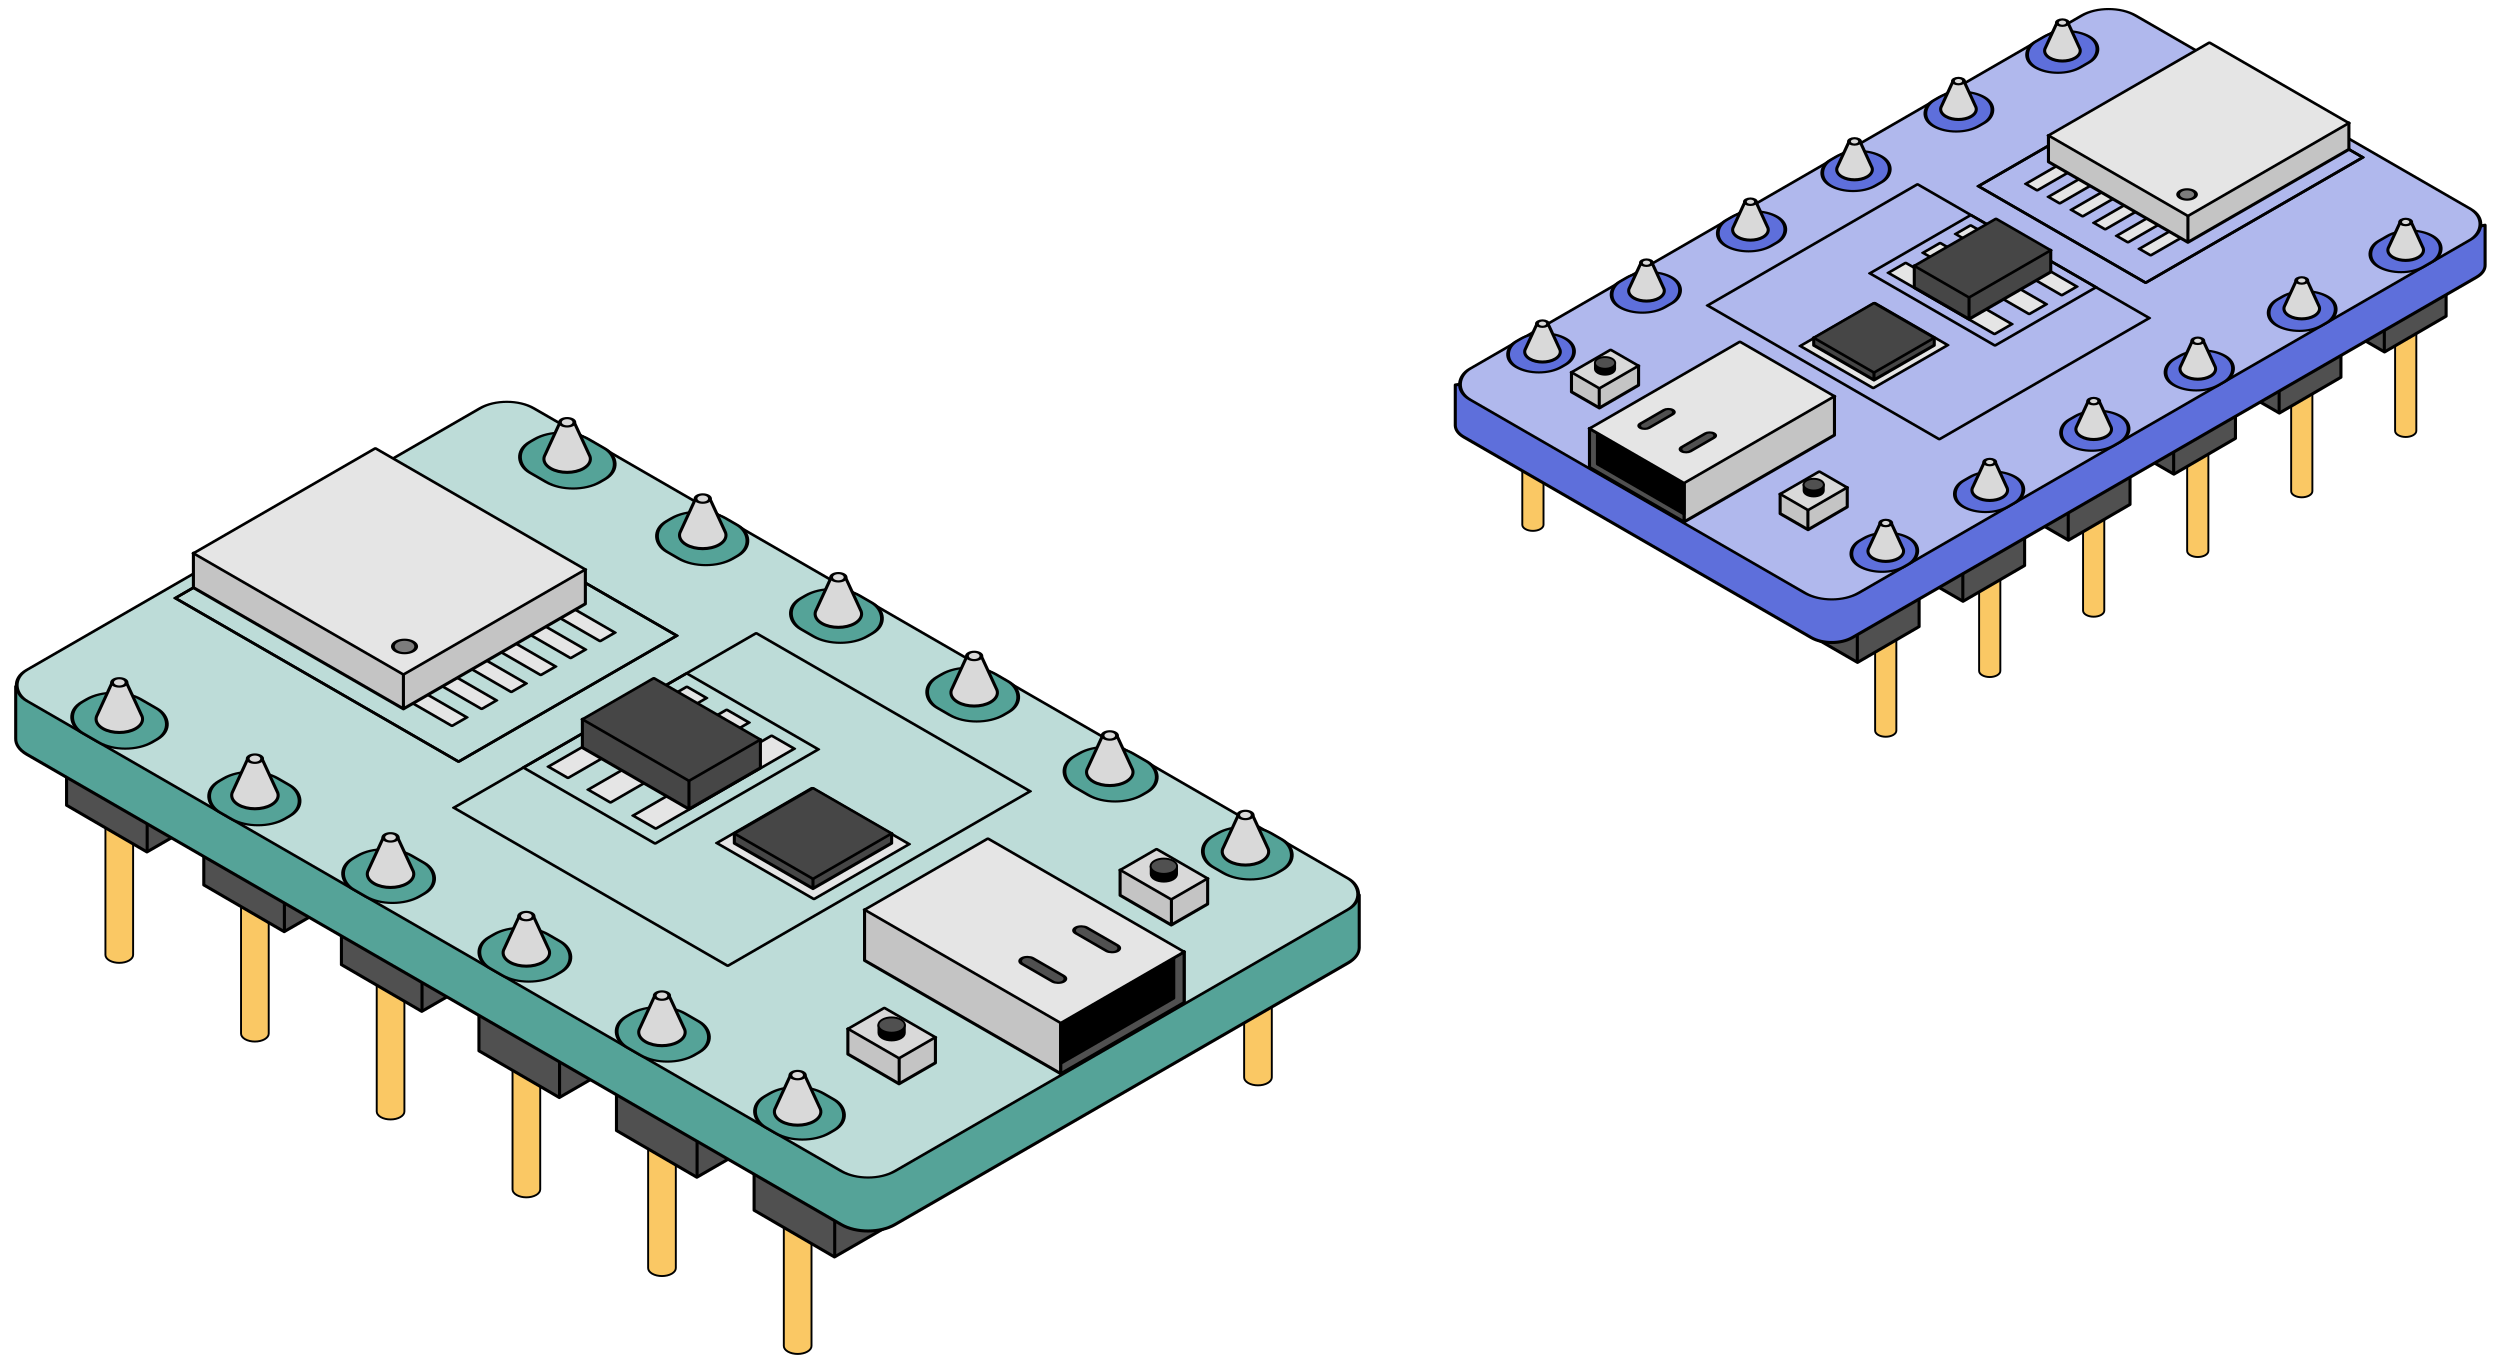 <svg width="732" height="397" viewBox="0 0 732 397" fill="none" xmlns="http://www.w3.org/2000/svg">
<path d="M236.422 395.748C235.633 396.204 234.598 396.433 233.563 396.434C232.523 396.435 231.483 396.206 230.69 395.748C229.899 395.291 229.503 394.692 229.503 394.093L229.503 346.2L237.61 346.2L237.61 394.093C237.61 394.692 237.214 395.291 236.422 395.748Z" fill="#FAC864" stroke="black" stroke-width="0.566" stroke-linecap="round" stroke-linejoin="round"/>
<path d="M230.663 344.533C229.068 345.453 229.068 346.946 230.663 347.867C232.257 348.787 234.843 348.787 236.437 347.867C238.032 346.946 238.032 345.453 236.437 344.533C234.843 343.612 232.257 343.612 230.663 344.533Z" fill="#FFE598" stroke="black" stroke-width="0.566" stroke-linecap="round" stroke-linejoin="round"/>
<path d="M117.223 327.089C115.64 328.003 113.074 328.003 111.491 327.089C110.699 326.633 110.304 326.034 110.304 325.435L110.304 277.541L118.411 277.541L118.41 325.435C118.41 326.034 118.015 326.633 117.223 327.089Z" fill="#FAC864" stroke="black" stroke-width="0.566" stroke-linecap="round" stroke-linejoin="round"/>
<path d="M111.463 275.874C109.868 276.795 109.868 278.287 111.463 279.208C113.058 280.129 115.643 280.129 117.238 279.208C118.832 278.287 118.832 276.795 117.238 275.874C115.643 274.953 113.058 274.953 111.463 275.874Z" fill="#FFE598" stroke="black" stroke-width="0.566" stroke-linecap="round" stroke-linejoin="round"/>
<path d="M156.989 349.897C155.406 350.811 152.839 350.811 151.256 349.897C150.465 349.44 150.069 348.841 150.069 348.242L150.069 300.349L158.176 300.349L158.176 348.242C158.176 348.841 157.78 349.44 156.989 349.897Z" fill="#FAC864" stroke="black" stroke-width="0.566" stroke-linecap="round" stroke-linejoin="round"/>
<path d="M151.229 298.682C149.634 299.602 149.634 301.095 151.229 302.016C152.823 302.936 155.409 302.936 157.003 302.016C158.598 301.095 158.598 299.602 157.003 298.682C155.409 297.761 152.823 297.761 151.229 298.682Z" fill="#FFE598" stroke="black" stroke-width="0.566" stroke-linecap="round" stroke-linejoin="round"/>
<path d="M37.789 281.238C36.206 282.152 33.639 282.152 32.056 281.238C31.265 280.781 30.869 280.183 30.869 279.584L30.869 231.69L38.976 231.69L38.976 279.584C38.976 280.183 38.58 280.781 37.789 281.238Z" fill="#FAC864" stroke="black" stroke-width="0.566" stroke-linecap="round" stroke-linejoin="round"/>
<path d="M32.029 230.023C30.434 230.944 30.434 232.436 32.029 233.357C33.623 234.278 36.209 234.278 37.803 233.357C39.398 232.436 39.398 230.944 37.803 230.023C36.209 229.102 33.623 229.102 32.029 230.023Z" fill="#FFE598" stroke="black" stroke-width="0.566" stroke-linecap="round" stroke-linejoin="round"/>
<path d="M196.695 372.941C195.112 373.855 192.545 373.855 190.962 372.941C190.171 372.484 189.775 371.885 189.775 371.286L189.775 323.392L197.882 323.392L197.882 371.286C197.882 371.885 197.486 372.484 196.695 372.941Z" fill="#FAC864" stroke="black" stroke-width="0.566" stroke-linecap="round" stroke-linejoin="round"/>
<path d="M190.934 321.725C189.34 322.646 189.34 324.139 190.934 325.059C192.529 325.98 195.114 325.98 196.709 325.059C198.303 324.139 198.303 322.646 196.709 321.725C195.114 320.805 192.529 320.805 190.934 321.725Z" fill="#FFE598" stroke="black" stroke-width="0.566" stroke-linecap="round" stroke-linejoin="round"/>
<path d="M77.495 304.282C75.912 305.196 73.345 305.196 71.762 304.282C70.971 303.825 70.575 303.226 70.575 302.627L70.575 254.734L78.682 254.734L78.682 302.627C78.682 303.226 78.286 303.825 77.495 304.282Z" fill="#FAC864" stroke="black" stroke-width="0.566" stroke-linecap="round" stroke-linejoin="round"/>
<path d="M71.735 253.067C70.14 253.987 70.14 255.48 71.735 256.401C73.33 257.321 75.915 257.321 77.51 256.401C79.104 255.48 79.104 253.987 77.51 253.067C75.915 252.146 73.33 252.146 71.735 253.067Z" fill="#FFE598" stroke="black" stroke-width="0.566" stroke-linecap="round" stroke-linejoin="round"/>
<path d="M220.801 354.357L220.801 342.786L261.069 346.712L261.069 358.379L244.329 368.036L220.801 354.357Z" fill="#505050" stroke="black" stroke-width="0.906" stroke-linecap="round" stroke-linejoin="round"/>
<path d="M244.402 356.281V367.855" stroke="black" stroke-width="0.906"/>
<rect width="19.299" height="27.099" transform="matrix(0.866 -0.5 0.866 0.5 220.861 342.738)" fill="#B3B3B3" stroke="black" stroke-width="0.906" stroke-linecap="round" stroke-linejoin="round"/>
<path d="M371.2 317.104C369.617 318.018 367.051 318.018 365.468 317.104C364.676 316.647 364.281 316.048 364.281 315.449L364.281 267.555L372.388 267.555L372.387 315.449C372.387 316.048 371.992 316.647 371.2 317.104Z" fill="#FAC864" stroke="black" stroke-width="0.566" stroke-linecap="round" stroke-linejoin="round"/>
<path d="M365.439 265.888C363.845 266.809 363.845 268.302 365.439 269.222C367.034 270.143 369.619 270.143 371.214 269.222C372.808 268.302 372.808 266.809 371.214 265.888C369.619 264.968 367.034 264.968 365.439 265.888Z" fill="#FFE598" stroke="black" stroke-width="0.566" stroke-linecap="round" stroke-linejoin="round"/>
<path d="M180.504 331.018L180.505 319.447L220.773 323.373L220.773 335.04L204.033 344.696L180.504 331.018Z" fill="#505050" stroke="black" stroke-width="0.906" stroke-linecap="round" stroke-linejoin="round"/>
<path d="M204.106 332.942V344.516" stroke="black" stroke-width="0.906"/>
<rect width="19.299" height="27.099" transform="matrix(0.866 -0.5 0.866 0.5 180.564 319.399)" fill="#B3B3B3" stroke="black" stroke-width="0.906" stroke-linecap="round" stroke-linejoin="round"/>
<path d="M140.235 307.679L140.236 296.108L180.504 300.034L180.504 311.701L163.764 321.357L140.235 307.679Z" fill="#505050" stroke="black" stroke-width="0.906" stroke-linecap="round" stroke-linejoin="round"/>
<path d="M163.836 309.603V321.177" stroke="black" stroke-width="0.906"/>
<rect width="19.299" height="27.099" transform="matrix(0.866 -0.5 0.866 0.5 140.296 296.06)" fill="#B3B3B3" stroke="black" stroke-width="0.906" stroke-linecap="round" stroke-linejoin="round"/>
<path d="M99.968 282.449L99.968 270.878L140.236 274.804L140.236 286.471L123.496 296.127L99.968 282.449Z" fill="#505050" stroke="black" stroke-width="0.906" stroke-linecap="round" stroke-linejoin="round"/>
<path d="M123.57 284.373V295.947" stroke="black" stroke-width="0.906"/>
<rect width="19.299" height="27.099" transform="matrix(0.866 -0.5 0.866 0.5 100.029 270.83)" fill="#B3B3B3" stroke="black" stroke-width="0.906" stroke-linecap="round" stroke-linejoin="round"/>
<path d="M59.671 259.11L59.672 247.539L99.94 251.465L99.94 263.132L83.2 272.788L59.671 259.11Z" fill="#505050" stroke="black" stroke-width="0.906" stroke-linecap="round" stroke-linejoin="round"/>
<path d="M83.273 261.033V272.608" stroke="black" stroke-width="0.906"/>
<rect width="19.299" height="27.099" transform="matrix(0.866 -0.5 0.866 0.5 59.733 247.491)" fill="#B3B3B3" stroke="black" stroke-width="0.906" stroke-linecap="round" stroke-linejoin="round"/>
<path d="M19.492 235.77L19.492 224.199L59.761 228.126L59.761 239.792L43.02 249.449L19.492 235.77Z" fill="#505050" stroke="black" stroke-width="0.906" stroke-linecap="round" stroke-linejoin="round"/>
<path d="M43.094 237.694V249.269" stroke="black" stroke-width="0.906"/>
<rect width="19.299" height="27.099" transform="matrix(0.866 -0.5 0.866 0.5 19.554 224.151)" fill="#B3B3B3" stroke="black" stroke-width="0.906" stroke-linecap="round" stroke-linejoin="round"/>
<path d="M246.332 358.559L7.844 220.868C5.624 219.586 4.541 217.896 4.597 216.215V201.03L397.983 262.066V277.547C397.923 279.14 396.841 280.722 394.736 281.937L262.022 358.559C257.689 361.061 250.665 361.061 246.332 358.559Z" fill="#55A398" stroke="black" stroke-width="0.906" stroke-linecap="round" stroke-linejoin="round"/>
<rect width="171.362" height="293.499" rx="9.059" transform="matrix(-0.866 0.5 0.866 0.5 148.404 115)" fill="#BDDCD8" stroke="black" stroke-width="0.906" stroke-linecap="round" stroke-linejoin="round"/>
<rect width="95.781" height="73.783" transform="matrix(-0.866 -0.5 -0.866 0.5 198.164 186.122)" stroke="black" stroke-width="0.906" stroke-linecap="round" stroke-linejoin="round"/>
<rect width="95.781" height="73.783" transform="matrix(-0.866 -0.5 -0.866 0.5 198.164 186.122)" stroke="black" stroke-width="0.906" stroke-linecap="round" stroke-linejoin="round"/>
<rect width="79.128" height="5.028" transform="matrix(-0.866 -0.5 -0.866 0.5 180.061 185.23)" fill="#E5E5E5" stroke="black" stroke-width="0.906" stroke-linecap="round" stroke-linejoin="round"/>
<rect width="79.128" height="5.028" transform="matrix(-0.866 -0.5 -0.866 0.5 162.689 195.156)" fill="#E5E5E5" stroke="black" stroke-width="0.906" stroke-linecap="round" stroke-linejoin="round"/>
<rect width="79.128" height="5.028" transform="matrix(-0.866 -0.5 -0.866 0.5 145.377 205.083)" fill="#E5E5E5" stroke="black" stroke-width="0.906" stroke-linecap="round" stroke-linejoin="round"/>
<rect width="79.128" height="5.028" transform="matrix(-0.866 -0.5 -0.866 0.5 171.435 190.193)" fill="#E5E5E5" stroke="black" stroke-width="0.906" stroke-linecap="round" stroke-linejoin="round"/>
<rect width="79.128" height="5.028" transform="matrix(-0.866 -0.5 -0.866 0.5 154.063 200.12)" fill="#E5E5E5" stroke="black" stroke-width="0.906" stroke-linecap="round" stroke-linejoin="round"/>
<rect width="79.128" height="5.028" transform="matrix(-0.866 -0.5 -0.866 0.5 136.692 210.046)" fill="#E5E5E5" stroke="black" stroke-width="0.906" stroke-linecap="round" stroke-linejoin="round"/>
<path d="M118.121 207.558L56.629 172.056L56.629 161.974L171.395 166.789L171.395 176.8L118.121 207.558Z" fill="#C4C4C4"/>
<path d="M118.121 207.558L56.629 172.056L56.629 161.974L171.395 166.789L171.395 176.8L118.121 207.558ZM118.121 207.558L118.121 197.544" stroke="black" stroke-width="0.906" stroke-linecap="round" stroke-linejoin="round"/>
<rect width="71.004" height="61.516" transform="matrix(-0.866 -0.5 -0.866 0.5 171.395 166.751)" fill="#E5E5E5" stroke="black" stroke-width="0.906" stroke-linecap="round" stroke-linejoin="round"/>
<rect width="32.855" height="32.2" transform="matrix(-0.866 -0.5 -0.866 0.5 266.212 247.163)" fill="#E5E5E5" stroke="black" stroke-width="0.906" stroke-linecap="round" stroke-linejoin="round"/>
<path d="M238.042 260.176L215.016 246.881L215.016 244.045L261.069 244.045L261.069 246.881L238.042 260.176Z" fill="#464646"/>
<path d="M238.042 260.176L215.016 246.881L215.016 244.045H261.069L261.069 246.881L238.042 260.176ZM238.042 260.176L238.042 257.369" stroke="black" stroke-width="0.906" stroke-linecap="round" stroke-linejoin="round"/>
<rect width="26.589" height="26.589" transform="matrix(-0.866 -0.5 -0.866 0.5 261.069 244.045)" fill="#464646" stroke="black" stroke-width="0.906" stroke-linecap="round" stroke-linejoin="round"/>
<rect width="19.73" height="23.608" rx="9.059" transform="matrix(-0.866 0.5 0.866 0.5 33.315 200.186)" fill="#55A398" stroke="black" stroke-width="0.906" stroke-linecap="round" stroke-linejoin="round"/>
<rect width="19.73" height="22.16" rx="9.059" transform="matrix(-0.866 0.5 0.866 0.5 73.427 223.345)" fill="#55A398" stroke="black" stroke-width="0.906" stroke-linecap="round" stroke-linejoin="round"/>
<rect width="19.73" height="22.363" rx="9.059" transform="matrix(-0.866 0.5 0.866 0.5 112.643 245.986)" fill="#55A398" stroke="black" stroke-width="0.906" stroke-linecap="round" stroke-linejoin="round"/>
<rect width="19.73" height="22.365" rx="9.059" transform="matrix(-0.866 0.5 0.866 0.5 152.542 269.021)" fill="#55A398" stroke="black" stroke-width="0.906" stroke-linecap="round" stroke-linejoin="round"/>
<rect width="19.73" height="22.793" rx="9.059" transform="matrix(-0.866 0.5 0.866 0.5 192.738 292.229)" fill="#55A398" stroke="black" stroke-width="0.906" stroke-linecap="round" stroke-linejoin="round"/>
<rect width="19.73" height="21.665" rx="9.059" transform="matrix(-0.866 0.5 0.866 0.5 233.254 315.621)" fill="#55A398" stroke="black" stroke-width="0.906" stroke-linecap="round" stroke-linejoin="round"/>
<path d="M238.355 328.304C235.698 329.838 231.39 329.838 228.733 328.304C227.077 327.348 226.453 326.022 226.861 324.787L231.467 314.771H235.603L240.227 324.787C240.635 326.022 240.011 327.348 238.355 328.304Z" fill="#D9D9D9" stroke="black" stroke-width="0.906" stroke-linecap="round" stroke-linejoin="round"/>
<circle r="1.728" transform="matrix(-0.866 -0.5 -0.866 0.5 233.544 314.786)" fill="#D9D9D9" stroke="black" stroke-width="0.906" stroke-linecap="round" stroke-linejoin="round"/>
<path d="M198.629 305.024C195.972 306.558 191.664 306.558 189.007 305.024C187.351 304.068 186.727 302.742 187.135 301.507L191.741 291.491H195.877L200.501 301.507C200.909 302.742 200.285 304.068 198.629 305.024Z" fill="#D9D9D9" stroke="black" stroke-width="0.906" stroke-linecap="round" stroke-linejoin="round"/>
<circle r="1.728" transform="matrix(-0.866 -0.5 -0.866 0.5 193.819 291.506)" fill="#D9D9D9" stroke="black" stroke-width="0.906" stroke-linecap="round" stroke-linejoin="round"/>
<path d="M158.924 281.744C156.267 283.278 151.959 283.278 149.302 281.744C147.646 280.788 147.022 279.462 147.43 278.227L152.036 268.211H156.172L160.796 278.227C161.204 279.462 160.58 280.788 158.924 281.744Z" fill="#D9D9D9" stroke="black" stroke-width="0.906" stroke-linecap="round" stroke-linejoin="round"/>
<circle r="1.728" transform="matrix(-0.866 -0.5 -0.866 0.5 154.113 268.226)" fill="#D9D9D9" stroke="black" stroke-width="0.906" stroke-linecap="round" stroke-linejoin="round"/>
<path d="M119.159 258.7C116.501 260.234 112.193 260.234 109.536 258.7C107.88 257.744 107.256 256.418 107.665 255.183L112.27 245.167H116.407L121.03 255.183C121.439 256.418 120.815 257.744 119.159 258.7Z" fill="#D9D9D9" stroke="black" stroke-width="0.906" stroke-linecap="round" stroke-linejoin="round"/>
<circle r="1.728" transform="matrix(-0.866 -0.5 -0.866 0.5 114.348 245.182)" fill="#D9D9D9" stroke="black" stroke-width="0.906" stroke-linecap="round" stroke-linejoin="round"/>
<path d="M79.453 235.657C76.795 237.191 72.487 237.191 69.83 235.657C68.174 234.7 67.55 233.374 67.959 232.139L72.564 222.124H76.701L81.324 232.139C81.732 233.374 81.109 234.7 79.453 235.657Z" fill="#D9D9D9" stroke="black" stroke-width="0.906" stroke-linecap="round" stroke-linejoin="round"/>
<circle r="1.728" transform="matrix(-0.866 -0.5 -0.866 0.5 74.641 222.138)" fill="#D9D9D9" stroke="black" stroke-width="0.906" stroke-linecap="round" stroke-linejoin="round"/>
<path d="M39.746 213.322C37.089 214.856 32.781 214.856 30.124 213.322C28.468 212.366 27.844 211.039 28.253 209.804L32.858 199.789H36.994L41.618 209.804C42.026 211.039 41.403 212.366 39.746 213.322Z" fill="#D9D9D9" stroke="black" stroke-width="0.906" stroke-linecap="round" stroke-linejoin="round"/>
<circle r="1.728" transform="matrix(-0.866 -0.5 -0.866 0.5 34.935 199.804)" fill="#D9D9D9" stroke="black" stroke-width="0.906" stroke-linecap="round" stroke-linejoin="round"/>
<rect width="19.73" height="23.608" rx="9.059" transform="matrix(-0.866 0.5 0.866 0.5 164.44 124.024)" fill="#55A398" stroke="black" stroke-width="0.906" stroke-linecap="round" stroke-linejoin="round"/>
<rect width="19.73" height="22.16" rx="9.059" transform="matrix(-0.866 0.5 0.866 0.5 204.552 147.182)" fill="#55A398" stroke="black" stroke-width="0.906" stroke-linecap="round" stroke-linejoin="round"/>
<rect width="19.73" height="22.363" rx="9.059" transform="matrix(-0.866 0.5 0.866 0.5 243.768 169.823)" fill="#55A398" stroke="black" stroke-width="0.906" stroke-linecap="round" stroke-linejoin="round"/>
<rect width="19.73" height="22.365" rx="9.059" transform="matrix(-0.866 0.5 0.866 0.5 283.667 192.859)" fill="#55A398" stroke="black" stroke-width="0.906" stroke-linecap="round" stroke-linejoin="round"/>
<rect width="19.73" height="22.793" rx="9.059" transform="matrix(-0.866 0.5 0.866 0.5 323.862 216.066)" fill="#55A398" stroke="black" stroke-width="0.906" stroke-linecap="round" stroke-linejoin="round"/>
<rect width="19.73" height="21.665" rx="9.059" transform="matrix(-0.866 0.5 0.866 0.5 364.379 239.458)" fill="#55A398" stroke="black" stroke-width="0.906" stroke-linecap="round" stroke-linejoin="round"/>
<path d="M369.478 252.142C366.821 253.676 362.513 253.676 359.856 252.142C358.2 251.186 357.576 249.859 357.984 248.624L362.59 238.609H366.726L371.35 248.624C371.758 249.859 371.134 251.186 369.478 252.142Z" fill="#D9D9D9" stroke="black" stroke-width="0.906" stroke-linecap="round" stroke-linejoin="round"/>
<circle r="1.728" transform="matrix(-0.866 -0.5 -0.866 0.5 364.668 238.624)" fill="#D9D9D9" stroke="black" stroke-width="0.906" stroke-linecap="round" stroke-linejoin="round"/>
<path d="M329.754 228.862C327.097 230.396 322.789 230.396 320.132 228.862C318.476 227.906 317.852 226.579 318.26 225.344L322.866 215.329H327.002L331.626 225.344C332.034 226.579 331.41 227.906 329.754 228.862Z" fill="#D9D9D9" stroke="black" stroke-width="0.906" stroke-linecap="round" stroke-linejoin="round"/>
<circle r="1.728" transform="matrix(-0.866 -0.5 -0.866 0.5 324.944 215.344)" fill="#D9D9D9" stroke="black" stroke-width="0.906" stroke-linecap="round" stroke-linejoin="round"/>
<path d="M290.048 205.582C287.391 207.116 283.083 207.116 280.426 205.582C278.77 204.625 278.146 203.299 278.554 202.064L283.16 192.049H287.296L291.92 202.064C292.328 203.299 291.704 204.625 290.048 205.582Z" fill="#D9D9D9" stroke="black" stroke-width="0.906" stroke-linecap="round" stroke-linejoin="round"/>
<circle r="1.728" transform="matrix(-0.866 -0.5 -0.866 0.5 285.238 192.063)" fill="#D9D9D9" stroke="black" stroke-width="0.906" stroke-linecap="round" stroke-linejoin="round"/>
<path d="M250.284 182.538C247.626 184.072 243.318 184.072 240.661 182.538C239.005 181.582 238.381 180.255 238.79 179.02L243.395 169.005H247.532L252.155 179.02C252.564 180.255 251.94 181.582 250.284 182.538Z" fill="#D9D9D9" stroke="black" stroke-width="0.906" stroke-linecap="round" stroke-linejoin="round"/>
<circle r="1.728" transform="matrix(-0.866 -0.5 -0.866 0.5 245.473 169.02)" fill="#D9D9D9" stroke="black" stroke-width="0.906" stroke-linecap="round" stroke-linejoin="round"/>
<path d="M210.577 159.494C207.919 161.028 203.611 161.028 200.954 159.494C199.298 158.538 198.674 157.212 199.083 155.976L203.688 145.961H207.825L212.448 155.976C212.856 157.212 212.233 158.538 210.577 159.494Z" fill="#D9D9D9" stroke="black" stroke-width="0.906" stroke-linecap="round" stroke-linejoin="round"/>
<circle r="1.728" transform="matrix(-0.866 -0.5 -0.866 0.5 205.766 145.976)" fill="#D9D9D9" stroke="black" stroke-width="0.906" stroke-linecap="round" stroke-linejoin="round"/>
<path d="M170.871 137.159C168.214 138.693 163.906 138.693 161.249 137.159C159.593 136.203 158.969 134.877 159.377 133.642L163.983 123.627H168.119L172.743 133.642C173.151 134.877 172.527 136.203 170.871 137.159Z" fill="#D9D9D9" stroke="black" stroke-width="0.906" stroke-linecap="round" stroke-linejoin="round"/>
<circle r="1.728" transform="matrix(-0.866 -0.5 -0.866 0.5 166.06 123.641)" fill="#D9D9D9" stroke="black" stroke-width="0.906" stroke-linecap="round" stroke-linejoin="round"/>
<path d="M327.964 262.134L327.964 254.768L353.599 257.268L353.599 264.695L342.942 270.842L327.964 262.134Z" fill="#C4C4C4" stroke="black" stroke-width="0.906" stroke-linecap="round" stroke-linejoin="round"/>
<path d="M342.99 263.359V270.727" stroke="black" stroke-width="0.906"/>
<rect width="12.286" height="17.251" transform="matrix(0.866 -0.5 0.866 0.5 328.004 254.738)" fill="#D9D9D9" stroke="black" stroke-width="0.906" stroke-linecap="round" stroke-linejoin="round"/>
<path d="M343.503 257.49C342.753 257.923 341.77 258.14 340.786 258.141C339.798 258.142 338.81 257.925 338.056 257.49C337.304 257.055 336.928 256.486 336.928 255.917L336.93 253.635L344.633 253.635L344.631 255.917C344.631 256.486 344.255 257.055 343.503 257.49Z" fill="black" stroke="black" stroke-width="0.566" stroke-linecap="round" stroke-linejoin="round"/>
<path d="M338.031 252.051C336.516 252.926 336.516 254.344 338.031 255.219C339.547 256.094 342.003 256.094 343.518 255.219C345.034 254.344 345.034 252.926 343.518 252.051C342.003 251.177 339.547 251.177 338.031 252.051Z" fill="#505050" stroke="black" stroke-width="0.566" stroke-linecap="round" stroke-linejoin="round"/>
<path d="M248.255 308.635L248.255 301.269L273.89 303.769L273.89 311.196L263.233 317.343L248.255 308.635Z" fill="#C4C4C4" stroke="black" stroke-width="0.906" stroke-linecap="round" stroke-linejoin="round"/>
<path d="M263.281 309.86V317.228" stroke="black" stroke-width="0.906"/>
<rect width="12.286" height="17.251" transform="matrix(0.866 -0.5 0.866 0.5 248.294 301.239)" fill="#D9D9D9" stroke="black" stroke-width="0.906" stroke-linecap="round" stroke-linejoin="round"/>
<path d="M263.795 303.991C263.045 304.424 262.062 304.641 261.078 304.642C260.09 304.643 259.102 304.426 258.348 303.991C257.596 303.557 257.22 302.988 257.22 302.418L257.222 300.136L264.925 300.136L264.923 302.418C264.923 302.988 264.547 303.557 263.795 303.991Z" fill="black" stroke="black" stroke-width="0.566" stroke-linecap="round" stroke-linejoin="round"/>
<path d="M258.324 298.553C256.809 299.427 256.809 300.846 258.324 301.72C259.839 302.595 262.296 302.595 263.811 301.72C265.326 300.846 265.326 299.427 263.811 298.553C262.296 297.678 259.839 297.678 258.324 298.553Z" fill="#505050" stroke="black" stroke-width="0.566" stroke-linecap="round" stroke-linejoin="round"/>
<path d="M310.592 314.377L253.14 281.207L253.14 266.389L346.71 278.679L346.71 293.525L310.592 314.377Z" fill="#C4C4C4"/>
<path d="M310.592 314.377L253.14 281.207L253.14 266.389L346.71 278.679L346.71 293.525L310.592 314.377ZM310.592 314.377L310.592 299.3" stroke="black" stroke-width="0.906" stroke-linecap="round" stroke-linejoin="round"/>
<path d="M346.709 293.546L310.592 314.398L310.592 299.498L346.709 278.699L346.709 293.546Z" fill="#505050" stroke="black" stroke-width="0.906" stroke-linecap="round" stroke-linejoin="round"/>
<path d="M343.668 292.217L310.625 311.294L310.625 297.662L343.668 280.151L343.668 292.217Z" fill="black" stroke="black" stroke-width="0.906" stroke-linecap="round" stroke-linejoin="round"/>
<rect width="41.705" height="66.341" transform="matrix(-0.866 0.5 0.866 0.5 289.257 245.522)" fill="#E5E5E5" stroke="black" stroke-width="0.906" stroke-linecap="round" stroke-linejoin="round"/>
<rect width="3.489" height="13.846" rx="1.745" transform="matrix(0.866 -0.5 0.866 0.5 313.595 272.438)" fill="#505050" stroke="black" stroke-width="0.906" stroke-linecap="round" stroke-linejoin="round"/>
<rect width="3.489" height="13.846" rx="1.745" transform="matrix(0.866 -0.5 0.866 0.5 297.819 281.398)" fill="#505050" stroke="black" stroke-width="0.906" stroke-linecap="round" stroke-linejoin="round"/>
<rect width="6.653" height="46.848" transform="matrix(-0.866 -0.5 -0.866 0.5 206.877 204.382)" fill="#E5E5E5" stroke="black" stroke-width="0.906" stroke-linecap="round" stroke-linejoin="round"/>
<rect width="7.562" height="46.848" transform="matrix(-0.866 -0.5 -0.866 0.5 219.325 211.569)" fill="#E5E5E5" stroke="black" stroke-width="0.906" stroke-linecap="round" stroke-linejoin="round"/>
<rect width="7.671" height="46.848" transform="matrix(-0.866 -0.5 -0.866 0.5 232.574 219.219)" fill="#E5E5E5" stroke="black" stroke-width="0.906" stroke-linecap="round" stroke-linejoin="round"/>
<rect width="44.548" height="55.192" transform="matrix(-0.866 -0.5 -0.866 0.5 239.618 219.414)" stroke="black" stroke-width="0.906" stroke-linecap="round" stroke-linejoin="round"/>
<rect width="92.62" height="102.243" transform="matrix(-0.866 -0.5 -0.866 0.5 301.624 231.688)" stroke="black" stroke-width="0.906" stroke-linecap="round" stroke-linejoin="round"/>
<circle r="2.791" transform="matrix(-0.866 0.5 0.866 0.5 118.445 189.285)" fill="#7C7C7C" stroke="black" stroke-width="0.906" stroke-linecap="round" stroke-linejoin="round"/>
<path d="M201.73 236.915L170.52 218.896L170.52 210.602L222.646 216.57L222.646 224.839L201.73 236.915Z" fill="#464646"/>
<path d="M201.73 236.915L170.52 218.896L170.52 210.602L222.646 216.57L222.646 224.839L201.73 236.915ZM201.73 236.915L201.73 228.771" stroke="black" stroke-width="0.906" stroke-linecap="round" stroke-linejoin="round"/>
<rect width="36.038" height="24.152" transform="matrix(-0.866 -0.5 -0.866 0.5 222.646 216.562)" fill="#464646" stroke="black" stroke-width="0.906" stroke-linecap="round" stroke-linejoin="round"/>
<path d="M549.945 215.194C550.55 215.544 551.343 215.719 552.137 215.719C552.933 215.72 553.731 215.545 554.339 215.194C554.945 214.844 555.249 214.385 555.249 213.926L555.249 177.215L549.035 177.215L549.035 213.926C549.035 214.385 549.338 214.844 549.945 215.194Z" fill="#FAC864" stroke="black" stroke-width="0.566" stroke-linecap="round" stroke-linejoin="round"/>
<path d="M554.359 175.937C555.581 176.643 555.581 177.787 554.359 178.493C553.136 179.199 551.155 179.199 549.932 178.493C548.71 177.787 548.71 176.643 549.932 175.937C551.155 175.232 553.136 175.232 554.359 175.937Z" fill="#FFE598" stroke="black" stroke-width="0.566" stroke-linecap="round" stroke-linejoin="round"/>
<path d="M641.308 162.567C642.521 163.268 644.488 163.268 645.702 162.567C646.308 162.217 646.612 161.758 646.612 161.299L646.611 124.588L640.397 124.588L640.398 161.299C640.398 161.758 640.701 162.217 641.308 162.567Z" fill="#FAC864" stroke="black" stroke-width="0.566" stroke-linecap="round" stroke-linejoin="round"/>
<path d="M645.723 123.311C646.945 124.016 646.945 125.16 645.723 125.866C644.501 126.572 642.519 126.572 641.297 125.866C640.074 125.16 640.074 124.016 641.297 123.311C642.519 122.605 644.501 122.605 645.723 123.311Z" fill="#FFE598" stroke="black" stroke-width="0.566" stroke-linecap="round" stroke-linejoin="round"/>
<path d="M610.829 180.049C612.042 180.75 614.01 180.75 615.223 180.049C615.83 179.699 616.133 179.24 616.133 178.781L616.133 142.07L609.919 142.07L609.919 178.781C609.919 179.24 610.222 179.699 610.829 180.049Z" fill="#FAC864" stroke="black" stroke-width="0.566" stroke-linecap="round" stroke-linejoin="round"/>
<path d="M615.245 140.792C616.468 141.498 616.468 142.642 615.245 143.348C614.023 144.053 612.041 144.053 610.819 143.348C609.597 142.642 609.597 141.498 610.819 140.792C612.041 140.087 614.023 140.087 615.245 140.792Z" fill="#FFE598" stroke="black" stroke-width="0.566" stroke-linecap="round" stroke-linejoin="round"/>
<path d="M702.194 127.422C703.408 128.122 705.375 128.122 706.588 127.422C707.195 127.072 707.498 126.613 707.498 126.153L707.498 89.443L701.284 89.443L701.284 126.153C701.284 126.613 701.588 127.072 702.194 127.422Z" fill="#FAC864" stroke="black" stroke-width="0.566" stroke-linecap="round" stroke-linejoin="round"/>
<path d="M706.61 88.165C707.832 88.871 707.832 90.015 706.61 90.721C705.387 91.426 703.406 91.426 702.183 90.721C700.961 90.015 700.961 88.871 702.183 88.165C703.406 87.459 705.387 87.459 706.61 88.165Z" fill="#FFE598" stroke="black" stroke-width="0.566" stroke-linecap="round" stroke-linejoin="round"/>
<path d="M580.393 197.712C581.606 198.412 583.574 198.412 584.787 197.712C585.394 197.362 585.697 196.903 585.697 196.444L585.697 159.733L579.483 159.733L579.483 196.444C579.483 196.903 579.786 197.362 580.393 197.712Z" fill="#FAC864" stroke="black" stroke-width="0.566" stroke-linecap="round" stroke-linejoin="round"/>
<path d="M584.809 158.455C586.031 159.161 586.031 160.305 584.809 161.011C583.586 161.716 581.605 161.716 580.383 161.011C579.16 160.305 579.16 159.161 580.383 158.455C581.605 157.749 583.586 157.749 584.809 158.455Z" fill="#FFE598" stroke="black" stroke-width="0.566" stroke-linecap="round" stroke-linejoin="round"/>
<path d="M671.76 145.085C672.974 145.785 674.941 145.785 676.154 145.085C676.761 144.735 677.064 144.276 677.064 143.817L677.064 107.106L670.85 107.106L670.85 143.817C670.85 144.276 671.154 144.735 671.76 145.085Z" fill="#FAC864" stroke="black" stroke-width="0.566" stroke-linecap="round" stroke-linejoin="round"/>
<path d="M676.176 105.828C677.398 106.534 677.398 107.678 676.176 108.384C674.954 109.089 672.972 109.089 671.75 108.384C670.527 107.678 670.527 106.534 671.75 105.828C672.972 105.123 674.954 105.123 676.176 105.828Z" fill="#FFE598" stroke="black" stroke-width="0.566" stroke-linecap="round" stroke-linejoin="round"/>
<path d="M561.918 183.468L561.918 174.599L531.052 177.608L531.052 186.551L543.884 193.952L561.918 183.468Z" fill="#505050" stroke="black" stroke-width="0.906" stroke-linecap="round" stroke-linejoin="round"/>
<path d="M543.825 184.943V193.814" stroke="black" stroke-width="0.906"/>
<rect width="14.793" height="20.771" transform="matrix(-0.866 -0.5 -0.866 0.5 561.87 174.562)" fill="#B3B3B3" stroke="black" stroke-width="0.906" stroke-linecap="round" stroke-linejoin="round"/>
<path d="M446.638 154.913C447.851 155.614 449.818 155.614 451.032 154.913C451.638 154.563 451.942 154.104 451.942 153.645L451.941 116.934L445.728 116.934L445.728 153.645C445.728 154.104 446.031 154.563 446.638 154.913Z" fill="#FAC864" stroke="black" stroke-width="0.566" stroke-linecap="round" stroke-linejoin="round"/>
<path d="M451.053 115.656C452.275 116.362 452.275 117.506 451.053 118.212C449.831 118.918 447.849 118.918 446.627 118.212C445.404 117.506 445.404 116.362 446.627 115.656C447.849 114.951 449.831 114.951 451.053 115.656Z" fill="#FFE598" stroke="black" stroke-width="0.566" stroke-linecap="round" stroke-linejoin="round"/>
<path d="M592.804 165.578L592.804 156.709L561.939 159.719L561.938 168.661L574.77 176.063L592.804 165.578Z" fill="#505050" stroke="black" stroke-width="0.906" stroke-linecap="round" stroke-linejoin="round"/>
<path d="M574.711 167.053V175.925" stroke="black" stroke-width="0.906"/>
<rect width="14.793" height="20.771" transform="matrix(-0.866 -0.5 -0.866 0.5 592.756 156.672)" fill="#B3B3B3" stroke="black" stroke-width="0.906" stroke-linecap="round" stroke-linejoin="round"/>
<path d="M623.672 147.69L623.672 138.82L592.806 141.83L592.806 150.773L605.638 158.174L623.672 147.69Z" fill="#505050" stroke="black" stroke-width="0.906" stroke-linecap="round" stroke-linejoin="round"/>
<path d="M605.581 149.165V158.036" stroke="black" stroke-width="0.906"/>
<rect width="14.793" height="20.771" transform="matrix(-0.866 -0.5 -0.866 0.5 623.624 138.784)" fill="#B3B3B3" stroke="black" stroke-width="0.906" stroke-linecap="round" stroke-linejoin="round"/>
<path d="M654.538 128.35L654.538 119.481L623.672 122.491L623.672 131.433L636.504 138.835L654.538 128.35Z" fill="#505050" stroke="black" stroke-width="0.906" stroke-linecap="round" stroke-linejoin="round"/>
<path d="M636.446 129.825V138.697" stroke="black" stroke-width="0.906"/>
<rect width="14.793" height="20.771" transform="matrix(-0.866 -0.5 -0.866 0.5 654.491 119.444)" fill="#B3B3B3" stroke="black" stroke-width="0.906" stroke-linecap="round" stroke-linejoin="round"/>
<path d="M685.424 110.46L685.424 101.591L654.558 104.6L654.558 113.543L667.39 120.945L685.424 110.46Z" fill="#505050" stroke="black" stroke-width="0.906" stroke-linecap="round" stroke-linejoin="round"/>
<path d="M667.331 111.935V120.807" stroke="black" stroke-width="0.906"/>
<rect width="14.793" height="20.771" transform="matrix(-0.866 -0.5 -0.866 0.5 685.376 101.554)" fill="#B3B3B3" stroke="black" stroke-width="0.906" stroke-linecap="round" stroke-linejoin="round"/>
<path d="M716.221 92.571L716.221 83.701L685.355 86.711L685.355 95.654L698.186 103.055L716.221 92.571Z" fill="#505050" stroke="black" stroke-width="0.906" stroke-linecap="round" stroke-linejoin="round"/>
<path d="M698.128 94.045V102.917" stroke="black" stroke-width="0.906"/>
<rect width="14.793" height="20.771" transform="matrix(-0.866 -0.5 -0.866 0.5 716.173 83.665)" fill="#B3B3B3" stroke="black" stroke-width="0.906" stroke-linecap="round" stroke-linejoin="round"/>
<path d="M542.347 186.689L725.148 81.148C726.851 80.165 727.68 78.87 727.638 77.582V65.942L426.106 112.727V124.593C426.152 125.813 426.982 127.026 428.595 127.957L530.321 186.689C533.642 188.606 539.026 188.606 542.347 186.689Z" fill="#5E6FDB" stroke="black" stroke-width="0.906" stroke-linecap="round" stroke-linejoin="round"/>
<rect width="131.35" height="224.967" rx="9.059" transform="matrix(0.866 0.5 -0.866 0.5 617.41 0)" fill="#B0B8ED" stroke="black" stroke-width="0.906" stroke-linecap="round" stroke-linejoin="round"/>
<rect width="73.416" height="56.555" transform="matrix(0.866 -0.5 0.866 0.5 579.269 54.515)" stroke="black" stroke-width="0.906" stroke-linecap="round" stroke-linejoin="round"/>
<rect width="73.416" height="56.555" transform="matrix(0.866 -0.5 0.866 0.5 579.269 54.515)" stroke="black" stroke-width="0.906" stroke-linecap="round" stroke-linejoin="round"/>
<rect width="60.652" height="3.854" transform="matrix(0.866 -0.5 0.866 0.5 593.144 53.831)" fill="#E5E5E5" stroke="black" stroke-width="0.906" stroke-linecap="round" stroke-linejoin="round"/>
<rect width="60.652" height="3.854" transform="matrix(0.866 -0.5 0.866 0.5 606.46 61.44)" fill="#E5E5E5" stroke="black" stroke-width="0.906" stroke-linecap="round" stroke-linejoin="round"/>
<rect width="60.652" height="3.854" transform="matrix(0.866 -0.5 0.866 0.5 619.73 69.049)" fill="#E5E5E5" stroke="black" stroke-width="0.906" stroke-linecap="round" stroke-linejoin="round"/>
<rect width="60.652" height="3.854" transform="matrix(0.866 -0.5 0.866 0.5 599.757 57.636)" fill="#E5E5E5" stroke="black" stroke-width="0.906" stroke-linecap="round" stroke-linejoin="round"/>
<rect width="60.652" height="3.854" transform="matrix(0.866 -0.5 0.866 0.5 613.071 65.244)" fill="#E5E5E5" stroke="black" stroke-width="0.906" stroke-linecap="round" stroke-linejoin="round"/>
<rect width="60.652" height="3.854" transform="matrix(0.866 -0.5 0.866 0.5 626.388 72.853)" fill="#E5E5E5" stroke="black" stroke-width="0.906" stroke-linecap="round" stroke-linejoin="round"/>
<path d="M640.623 70.946L687.756 43.734L687.756 36.005L599.788 39.697L599.788 47.37L640.623 70.946Z" fill="#C4C4C4"/>
<path d="M640.623 70.946L687.756 43.734L687.756 36.005L599.788 39.697L599.788 47.37L640.623 70.946ZM640.623 70.946L640.623 63.27" stroke="black" stroke-width="0.906" stroke-linecap="round" stroke-linejoin="round"/>
<rect width="54.425" height="47.152" transform="matrix(0.866 -0.5 0.866 0.5 599.786 39.667)" fill="#E5E5E5" stroke="black" stroke-width="0.906" stroke-linecap="round" stroke-linejoin="round"/>
<rect width="25.184" height="24.681" transform="matrix(0.866 -0.5 0.866 0.5 527.108 101.303)" fill="#E5E5E5" stroke="black" stroke-width="0.906" stroke-linecap="round" stroke-linejoin="round"/>
<path d="M548.702 111.277L566.352 101.087L566.352 98.913L531.052 98.913L531.052 101.087L548.702 111.277Z" fill="#464646"/>
<path d="M548.702 111.277L566.352 101.087L566.352 98.913H531.052L531.052 101.087L548.702 111.277ZM548.702 111.277L548.702 109.126" stroke="black" stroke-width="0.906" stroke-linecap="round" stroke-linejoin="round"/>
<rect width="20.381" height="20.381" transform="matrix(0.866 -0.5 0.866 0.5 531.052 98.913)" fill="#464646" stroke="black" stroke-width="0.906" stroke-linecap="round" stroke-linejoin="round"/>
<rect width="15.123" height="18.096" rx="7.561" transform="matrix(0.866 0.5 -0.866 0.5 705.627 65.296)" fill="#5E6FDB" stroke="black" stroke-width="0.906" stroke-linecap="round" stroke-linejoin="round"/>
<rect width="15.123" height="16.986" rx="7.561" transform="matrix(0.866 0.5 -0.866 0.5 674.881 83.047)" fill="#5E6FDB" stroke="black" stroke-width="0.906" stroke-linecap="round" stroke-linejoin="round"/>
<rect width="15.123" height="17.141" rx="7.561" transform="matrix(0.866 0.5 -0.866 0.5 644.823 100.401)" fill="#5E6FDB" stroke="black" stroke-width="0.906" stroke-linecap="round" stroke-linejoin="round"/>
<rect width="15.123" height="17.143" rx="7.561" transform="matrix(0.866 0.5 -0.866 0.5 614.239 118.057)" fill="#5E6FDB" stroke="black" stroke-width="0.906" stroke-linecap="round" stroke-linejoin="round"/>
<rect width="15.123" height="17.471" rx="7.561" transform="matrix(0.866 0.5 -0.866 0.5 583.428 135.846)" fill="#5E6FDB" stroke="black" stroke-width="0.906" stroke-linecap="round" stroke-linejoin="round"/>
<rect width="15.123" height="16.606" rx="7.561" transform="matrix(0.866 0.5 -0.866 0.5 552.372 153.776)" fill="#5E6FDB" stroke="black" stroke-width="0.906" stroke-linecap="round" stroke-linejoin="round"/>
<path d="M548.464 163.498C550.5 164.674 553.802 164.674 555.839 163.498C557.108 162.765 557.587 161.748 557.274 160.802L553.743 153.125H550.573L547.029 160.802C546.716 161.748 547.194 162.765 548.464 163.498Z" fill="#D9D9D9" stroke="black" stroke-width="0.906" stroke-linecap="round" stroke-linejoin="round"/>
<circle r="1.324" transform="matrix(0.866 -0.5 0.866 0.5 552.15 153.136)" fill="#D9D9D9" stroke="black" stroke-width="0.906" stroke-linecap="round" stroke-linejoin="round"/>
<path d="M578.912 145.654C580.949 146.83 584.251 146.83 586.288 145.654C587.557 144.921 588.035 143.904 587.722 142.958L584.192 135.281H581.022L577.478 142.958C577.165 143.904 577.643 144.921 578.912 145.654Z" fill="#D9D9D9" stroke="black" stroke-width="0.906" stroke-linecap="round" stroke-linejoin="round"/>
<circle r="1.324" transform="matrix(0.866 -0.5 0.866 0.5 582.598 135.292)" fill="#D9D9D9" stroke="black" stroke-width="0.906" stroke-linecap="round" stroke-linejoin="round"/>
<path d="M609.346 127.81C611.383 128.986 614.685 128.986 616.722 127.81C617.991 127.077 618.469 126.06 618.157 125.114L614.626 117.437H611.456L607.912 125.114C607.599 126.06 608.077 127.077 609.346 127.81Z" fill="#D9D9D9" stroke="black" stroke-width="0.906" stroke-linecap="round" stroke-linejoin="round"/>
<circle r="1.324" transform="matrix(0.866 -0.5 0.866 0.5 613.035 117.448)" fill="#D9D9D9" stroke="black" stroke-width="0.906" stroke-linecap="round" stroke-linejoin="round"/>
<path d="M639.827 110.147C641.864 111.323 645.166 111.323 647.202 110.147C648.472 109.414 648.95 108.398 648.637 107.451L645.107 99.774H641.936L638.392 107.451C638.079 108.398 638.557 109.414 639.827 110.147Z" fill="#D9D9D9" stroke="black" stroke-width="0.906" stroke-linecap="round" stroke-linejoin="round"/>
<circle r="1.324" transform="matrix(0.866 -0.5 0.866 0.5 643.515 99.785)" fill="#D9D9D9" stroke="black" stroke-width="0.906" stroke-linecap="round" stroke-linejoin="round"/>
<path d="M670.262 92.482C672.299 93.658 675.601 93.658 677.638 92.482C678.907 91.749 679.385 90.733 679.073 89.786L675.542 82.109H672.372L668.828 89.786C668.515 90.733 668.993 91.749 670.262 92.482Z" fill="#D9D9D9" stroke="black" stroke-width="0.906" stroke-linecap="round" stroke-linejoin="round"/>
<circle r="1.324" transform="matrix(0.866 -0.5 0.866 0.5 673.951 82.12)" fill="#D9D9D9" stroke="black" stroke-width="0.906" stroke-linecap="round" stroke-linejoin="round"/>
<path d="M700.698 75.364C702.735 76.54 706.037 76.54 708.073 75.364C709.343 74.631 709.821 73.615 709.508 72.668L705.978 64.991H702.807L699.263 72.668C698.95 73.615 699.429 74.631 700.698 75.364Z" fill="#D9D9D9" stroke="black" stroke-width="0.906" stroke-linecap="round" stroke-linejoin="round"/>
<circle r="1.324" transform="matrix(0.866 -0.5 0.866 0.5 704.386 65.002)" fill="#D9D9D9" stroke="black" stroke-width="0.906" stroke-linecap="round" stroke-linejoin="round"/>
<rect width="15.123" height="18.096" rx="7.561" transform="matrix(0.866 0.5 -0.866 0.5 605.119 6.917)" fill="#5E6FDB" stroke="black" stroke-width="0.906" stroke-linecap="round" stroke-linejoin="round"/>
<rect width="15.123" height="16.986" rx="7.561" transform="matrix(0.866 0.5 -0.866 0.5 574.373 24.668)" fill="#5E6FDB" stroke="black" stroke-width="0.906" stroke-linecap="round" stroke-linejoin="round"/>
<rect width="15.123" height="17.141" rx="7.561" transform="matrix(0.866 0.5 -0.866 0.5 544.314 42.023)" fill="#5E6FDB" stroke="black" stroke-width="0.906" stroke-linecap="round" stroke-linejoin="round"/>
<rect width="15.123" height="17.143" rx="7.561" transform="matrix(0.866 0.5 -0.866 0.5 513.73 59.679)" fill="#5E6FDB" stroke="black" stroke-width="0.906" stroke-linecap="round" stroke-linejoin="round"/>
<rect width="15.123" height="17.471" rx="7.561" transform="matrix(0.866 0.5 -0.866 0.5 482.92 77.468)" fill="#5E6FDB" stroke="black" stroke-width="0.906" stroke-linecap="round" stroke-linejoin="round"/>
<rect width="15.123" height="16.606" rx="7.561" transform="matrix(0.866 0.5 -0.866 0.5 451.863 95.397)" fill="#5E6FDB" stroke="black" stroke-width="0.906" stroke-linecap="round" stroke-linejoin="round"/>
<path d="M447.955 105.119C449.992 106.295 453.294 106.295 455.331 105.119C456.6 104.386 457.078 103.37 456.765 102.423L453.235 94.746H450.065L446.521 102.423C446.208 103.37 446.686 104.386 447.955 105.119Z" fill="#D9D9D9" stroke="black" stroke-width="0.906" stroke-linecap="round" stroke-linejoin="round"/>
<circle r="1.324" transform="matrix(0.866 -0.5 0.866 0.5 451.641 94.757)" fill="#D9D9D9" stroke="black" stroke-width="0.906" stroke-linecap="round" stroke-linejoin="round"/>
<path d="M478.404 87.276C480.441 88.451 483.743 88.451 485.78 87.276C487.049 86.543 487.528 85.526 487.215 84.579L483.684 76.903H480.514L476.97 84.579C476.657 85.526 477.135 86.543 478.404 87.276Z" fill="#D9D9D9" stroke="black" stroke-width="0.906" stroke-linecap="round" stroke-linejoin="round"/>
<circle r="1.324" transform="matrix(0.866 -0.5 0.866 0.5 482.09 76.913)" fill="#D9D9D9" stroke="black" stroke-width="0.906" stroke-linecap="round" stroke-linejoin="round"/>
<path d="M508.84 69.431C510.877 70.607 514.179 70.607 516.215 69.431C517.485 68.698 517.963 67.681 517.65 66.735L514.12 59.058H510.949L507.405 66.735C507.092 67.681 507.571 68.698 508.84 69.431Z" fill="#D9D9D9" stroke="black" stroke-width="0.906" stroke-linecap="round" stroke-linejoin="round"/>
<circle r="1.324" transform="matrix(0.866 -0.5 0.866 0.5 512.525 59.069)" fill="#D9D9D9" stroke="black" stroke-width="0.906" stroke-linecap="round" stroke-linejoin="round"/>
<path d="M539.319 51.768C541.355 52.944 544.657 52.944 546.694 51.768C547.963 51.035 548.442 50.018 548.129 49.072L544.598 41.395H541.428L537.884 49.072C537.571 50.018 538.049 51.035 539.319 51.768Z" fill="#D9D9D9" stroke="black" stroke-width="0.906" stroke-linecap="round" stroke-linejoin="round"/>
<circle r="1.324" transform="matrix(0.866 -0.5 0.866 0.5 543.004 41.406)" fill="#D9D9D9" stroke="black" stroke-width="0.906" stroke-linecap="round" stroke-linejoin="round"/>
<path d="M569.754 34.105C571.791 35.281 575.093 35.281 577.13 34.105C578.399 33.372 578.877 32.355 578.564 31.409L575.034 23.732H571.863L568.319 31.409C568.006 32.355 568.485 33.372 569.754 34.105Z" fill="#D9D9D9" stroke="black" stroke-width="0.906" stroke-linecap="round" stroke-linejoin="round"/>
<circle r="1.324" transform="matrix(0.866 -0.5 0.866 0.5 573.44 23.742)" fill="#D9D9D9" stroke="black" stroke-width="0.906" stroke-linecap="round" stroke-linejoin="round"/>
<path d="M600.19 16.985C602.226 18.161 605.528 18.161 607.565 16.985C608.834 16.252 609.313 15.236 609 14.289L605.469 6.612H602.299L598.755 14.289C598.442 15.236 598.92 16.252 600.19 16.985Z" fill="#D9D9D9" stroke="black" stroke-width="0.906" stroke-linecap="round" stroke-linejoin="round"/>
<circle r="1.324" transform="matrix(0.866 -0.5 0.866 0.5 603.878 6.623)" fill="#D9D9D9" stroke="black" stroke-width="0.906" stroke-linecap="round" stroke-linejoin="round"/>
<path d="M479.776 112.779L479.776 107.132L460.127 109.048L460.127 114.741L468.295 119.453L479.776 112.779Z" fill="#C4C4C4" stroke="black" stroke-width="0.906" stroke-linecap="round" stroke-linejoin="round"/>
<path d="M468.258 113.716V119.364" stroke="black" stroke-width="0.906"/>
<rect width="9.417" height="13.223" transform="matrix(-0.866 -0.5 -0.866 0.5 479.746 107.109)" fill="#D9D9D9" stroke="black" stroke-width="0.906" stroke-linecap="round" stroke-linejoin="round"/>
<path d="M467.866 109.218C468.442 109.55 469.195 109.717 469.949 109.717C470.706 109.718 471.464 109.552 472.041 109.218C472.618 108.885 472.906 108.449 472.906 108.013L472.905 106.264L467 106.264L467.002 108.013C467.002 108.449 467.29 108.885 467.866 109.218Z" fill="black" stroke="black" stroke-width="0.566" stroke-linecap="round" stroke-linejoin="round"/>
<path d="M472.06 105.05C473.222 105.72 473.222 106.807 472.06 107.478C470.899 108.148 469.016 108.148 467.854 107.478C466.693 106.807 466.693 105.72 467.854 105.05C469.016 104.379 470.899 104.379 472.06 105.05Z" fill="#505050" stroke="black" stroke-width="0.566" stroke-linecap="round" stroke-linejoin="round"/>
<path d="M540.874 148.422L540.874 142.776L521.225 144.692L521.225 150.385L529.393 155.096L540.874 148.422Z" fill="#C4C4C4" stroke="black" stroke-width="0.906" stroke-linecap="round" stroke-linejoin="round"/>
<path d="M529.355 149.36V155.008" stroke="black" stroke-width="0.906"/>
<rect width="9.417" height="13.223" transform="matrix(-0.866 -0.5 -0.866 0.5 540.844 142.753)" fill="#D9D9D9" stroke="black" stroke-width="0.906" stroke-linecap="round" stroke-linejoin="round"/>
<path d="M528.963 144.862C529.538 145.194 530.291 145.36 531.045 145.361C531.802 145.362 532.56 145.195 533.138 144.862C533.714 144.529 534.002 144.093 534.002 143.656L534.001 141.907L528.097 141.907L528.098 143.656C528.098 144.093 528.386 144.529 528.963 144.862Z" fill="black" stroke="black" stroke-width="0.566" stroke-linecap="round" stroke-linejoin="round"/>
<path d="M533.156 140.693C534.317 141.364 534.317 142.451 533.156 143.122C531.994 143.792 530.112 143.792 528.95 143.122C527.789 142.451 527.789 141.364 528.95 140.693C530.112 140.023 531.994 140.023 533.156 140.693Z" fill="#505050" stroke="black" stroke-width="0.566" stroke-linecap="round" stroke-linejoin="round"/>
<path d="M493.093 152.824L537.13 127.398L537.13 116.04L465.409 125.46L465.409 136.84L493.093 152.824Z" fill="#C4C4C4"/>
<path d="M493.093 152.824L537.13 127.398L537.13 116.04L465.409 125.46L465.409 136.84L493.093 152.824ZM493.093 152.824L493.093 141.267" stroke="black" stroke-width="0.906" stroke-linecap="round" stroke-linejoin="round"/>
<path d="M465.408 136.856L493.092 152.84L493.092 141.419L465.408 125.477L465.408 136.856Z" fill="#505050" stroke="black" stroke-width="0.906" stroke-linecap="round" stroke-linejoin="round"/>
<path d="M467.738 135.837L493.066 150.46L493.066 140.011L467.738 126.588L467.738 135.837Z" fill="black" stroke="black" stroke-width="0.906" stroke-linecap="round" stroke-linejoin="round"/>
<rect width="31.967" height="50.85" transform="matrix(0.866 0.5 -0.866 0.5 509.445 100.046)" fill="#E5E5E5" stroke="black" stroke-width="0.906" stroke-linecap="round" stroke-linejoin="round"/>
<rect width="2.675" height="10.613" rx="1.337" transform="matrix(-0.866 -0.5 -0.866 0.5 490.789 120.677)" fill="#505050" stroke="black" stroke-width="0.906" stroke-linecap="round" stroke-linejoin="round"/>
<rect width="2.675" height="10.613" rx="1.337" transform="matrix(-0.866 -0.5 -0.866 0.5 502.883 127.545)" fill="#505050" stroke="black" stroke-width="0.906" stroke-linecap="round" stroke-linejoin="round"/>
<rect width="5.099" height="35.909" transform="matrix(0.866 -0.5 0.866 0.5 572.589 68.511)" fill="#E5E5E5" stroke="black" stroke-width="0.906" stroke-linecap="round" stroke-linejoin="round"/>
<rect width="5.796" height="35.909" transform="matrix(0.866 -0.5 0.866 0.5 563.05 74.02)" fill="#E5E5E5" stroke="black" stroke-width="0.906" stroke-linecap="round" stroke-linejoin="round"/>
<rect width="5.88" height="35.909" transform="matrix(0.866 -0.5 0.866 0.5 552.892 79.883)" fill="#E5E5E5" stroke="black" stroke-width="0.906" stroke-linecap="round" stroke-linejoin="round"/>
<rect width="34.146" height="42.305" transform="matrix(0.866 -0.5 0.866 0.5 547.494 80.033)" stroke="black" stroke-width="0.906" stroke-linecap="round" stroke-linejoin="round"/>
<rect width="70.994" height="78.369" transform="matrix(0.866 -0.5 0.866 0.5 499.966 89.441)" stroke="black" stroke-width="0.906" stroke-linecap="round" stroke-linejoin="round"/>
<circle r="2.139" transform="matrix(0.866 0.5 -0.866 0.5 640.373 56.94)" fill="#7C7C7C" stroke="black" stroke-width="0.906" stroke-linecap="round" stroke-linejoin="round"/>
<path d="M576.535 93.448L600.457 79.637L600.457 73.279L560.503 77.853L560.503 84.192L576.535 93.448Z" fill="#464646"/>
<path d="M576.535 93.448L600.457 79.637L600.457 73.279L560.503 77.853L560.503 84.192L576.535 93.448ZM576.535 93.448L576.535 87.206" stroke="black" stroke-width="0.906" stroke-linecap="round" stroke-linejoin="round"/>
<rect width="27.623" height="18.512" transform="matrix(0.866 -0.5 0.866 0.5 560.503 77.848)" fill="#464646" stroke="black" stroke-width="0.906" stroke-linecap="round" stroke-linejoin="round"/>
</svg>
